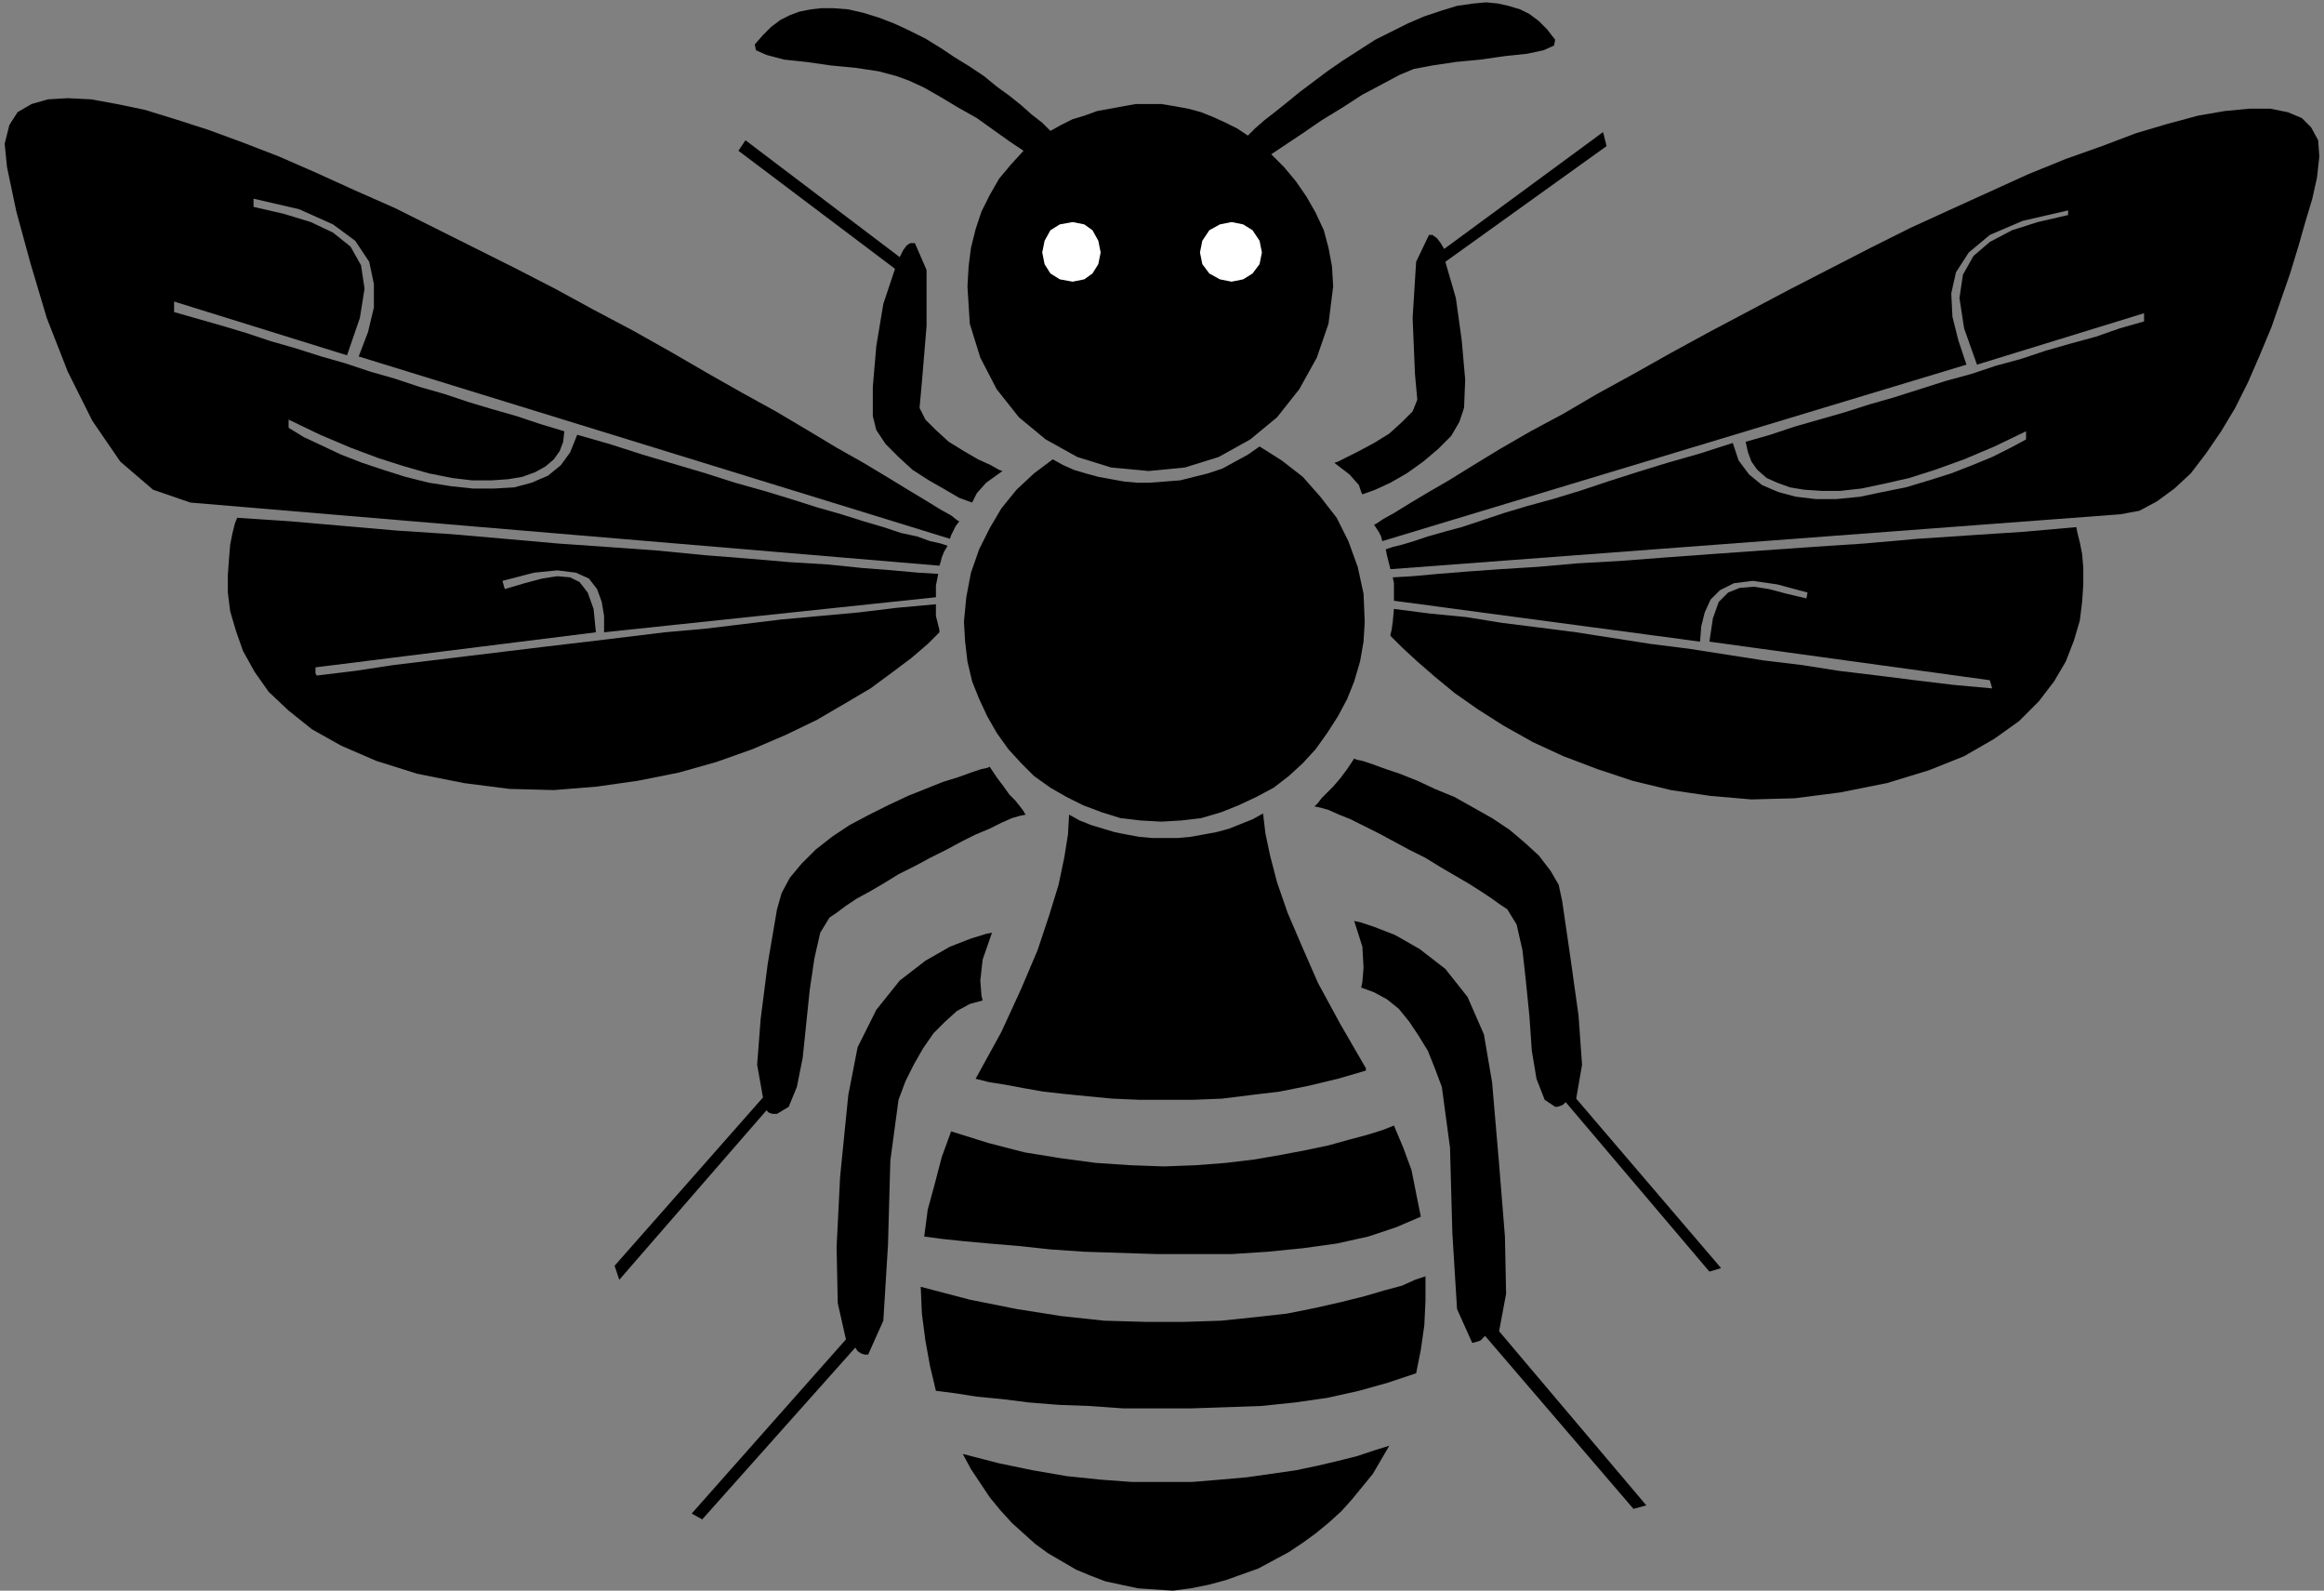 <?xml version="1.0" encoding="UTF-8" standalone="no"?>
<!DOCTYPE svg PUBLIC "-//W3C//DTD SVG 1.0//EN" "http://www.w3.org/TR/2001/REC-SVG-20010904/DTD/svg10.dtd">
<svg xmlns="http://www.w3.org/2000/svg" xmlns:xlink="http://www.w3.org/1999/xlink" fill-rule="evenodd" height="1.361in" preserveAspectRatio="none" stroke-linecap="round" viewBox="0 0 1989 1361" width="1.989in">
<rect x="0" y="0" width="1989" height="1361" fill="#808080" stroke="none"/>
<style type="text/css">
.brush0 { fill: rgb(255,255,255); }
.pen0 { stroke: rgb(0,0,0); stroke-width: 1; stroke-linejoin: round; }
.brush1 { fill: none; }
.pen1 { stroke: none; }
.brush2 { fill: rgb(0,0,0); }
</style>
<g>
<polygon class="pen1 brush2" points="1142,396 1145,395 1153,391 1163,386 1176,379 1189,371 1200,361 1209,352 1213,342 1211,320 1209,272 1212,224 1223,201 1226,201 1230,204 1233,208 1236,213 1372,113 1375,125 1237,224 1246,255 1251,291 1254,325 1253,349 1249,361 1242,373 1231,384 1218,395 1204,405 1190,413 1177,419 1166,423 1165,421 1163,415 1155,406 1142,396 1142,396"/>
<polygon class="pen1 brush2" points="1176,449 1178,452 1180,455 1182,459 1183,463 1683,312 1676,291 1671,271 1670,251 1674,233 1685,216 1703,201 1731,189 1770,180 1770,184 1744,190 1722,197 1703,207 1689,219 1680,235 1677,255 1681,281 1692,312 1835,268 1835,275 1814,281 1794,288 1772,294 1751,300 1730,307 1708,313 1687,320 1665,326 1643,333 1621,340 1600,346 1578,353 1557,359 1536,365 1515,372 1494,378 1496,387 1499,395 1504,402 1512,409 1521,413 1532,417 1544,419 1559,420 1575,420 1593,418 1612,414 1634,409 1656,402 1681,393 1707,382 1734,369 1734,376 1721,383 1705,391 1688,398 1670,405 1651,411 1631,417 1611,421 1592,425 1572,427 1554,427 1537,425 1522,421 1508,415 1497,406 1488,394 1483,379 1455,388 1427,396 1401,404 1376,412 1352,420 1329,427 1307,433 1287,439 1269,445 1251,451 1236,455 1222,459 1210,463 1200,466 1192,468 1186,470 1187,475 1188,479 1189,483 1190,487 1815,440 1831,437 1846,429 1861,418 1875,405 1888,388 1901,369 1913,349 1924,327 1934,304 1944,280 1952,257 1960,234 1967,211 1973,190 1979,170 1983,152 1985,134 1984,120 1978,109 1970,101 1958,96 1943,93 1925,93 1904,95 1881,99 1855,106 1828,114 1799,125 1768,136 1736,149 1703,164 1670,179 1635,195 1601,212 1566,230 1531,248 1497,266 1463,284 1430,302 1398,320 1367,337 1338,354 1310,369 1284,384 1261,398 1240,411 1221,422 1206,431 1193,439 1184,444 1178,448 1176,449 1176,449"/>
<polygon class="pen1 brush2" points="1777,451 1778,456 1780,464 1782,474 1783,486 1783,500 1782,515 1780,531 1775,548 1768,566 1758,583 1745,600 1728,617 1707,632 1681,647 1651,659 1615,670 1575,678 1536,683 1499,684 1464,681 1430,676 1397,668 1367,658 1338,647 1312,635 1287,621 1265,607 1245,593 1228,579 1213,566 1200,554 1190,544 1190,543 1191,539 1192,532 1193,521 1224,525 1255,528 1286,533 1318,537 1349,541 1381,546 1413,551 1445,555 1477,560 1509,565 1542,569 1574,574 1607,578 1639,582 1672,586 1705,589 1703,582 1463,549 1466,529 1471,515 1479,507 1489,503 1501,502 1514,504 1529,508 1546,512 1547,507 1521,500 1500,497 1484,499 1472,505 1464,513 1459,524 1456,536 1455,549 1193,514 1193,509 1193,504 1193,499 1192,494 1209,493 1231,491 1256,489 1284,487 1316,485 1350,482 1386,480 1425,477 1466,474 1508,471 1551,468 1596,465 1641,461 1686,458 1732,455 1777,451 1777,451"/>
<polygon class="pen1 brush2" points="1159,649 1153,658 1147,666 1141,673 1136,678 1131,683 1128,687 1126,689 1125,690 1130,691 1137,693 1146,697 1156,701 1168,707 1180,713 1193,720 1206,727 1220,734 1233,742 1245,749 1257,756 1268,763 1277,769 1284,774 1290,778 1298,791 1303,813 1306,840 1309,870 1311,899 1315,923 1322,941 1331,947 1333,947 1336,946 1338,945 1340,943 1463,1088 1473,1085 1349,940 1354,911 1351,869 1344,819 1337,771 1334,757 1327,745 1317,732 1305,721 1292,710 1277,700 1261,691 1245,682 1228,675 1213,668 1198,662 1186,658 1175,654 1166,651 1161,650 1159,649 1159,649"/>
<polygon class="pen1 brush2" points="1159,788 1164,789 1176,793 1194,800 1215,812 1237,829 1256,853 1270,885 1277,926 1283,996 1288,1058 1289,1107 1283,1139 1409,1288 1398,1291 1271,1143 1269,1145 1267,1147 1264,1148 1260,1149 1247,1120 1243,1055 1241,982 1234,930 1228,914 1222,899 1214,886 1206,874 1197,863 1187,855 1176,849 1165,845 1166,840 1167,828 1166,810 1159,788 1159,788"/>
<polygon class="pen1 brush2" points="1081,696 1083,713 1087,732 1093,755 1102,781 1114,809 1128,841 1147,876 1169,914 1169,915 1169,916 1169,916 1169,916 1145,923 1120,929 1095,934 1070,937 1046,940 1021,941 998,941 975,941 952,940 931,938 911,936 893,934 876,931 860,928 847,926 835,923 857,883 874,846 888,813 898,783 906,757 911,733 914,714 915,697 924,702 934,706 944,709 954,712 964,714 975,716 986,717 997,717 1008,717 1019,716 1030,714 1041,712 1052,709 1062,705 1072,701 1081,696 1081,696"/>
<polygon class="pen1 brush2" points="1193,963 1201,982 1208,1001 1212,1021 1216,1041 1195,1050 1171,1058 1144,1064 1115,1068 1085,1071 1054,1073 1022,1073 990,1073 959,1072 928,1071 899,1069 871,1066 847,1064 825,1062 806,1060 791,1058 794,1035 800,1013 806,990 814,968 846,978 877,986 908,991 938,995 968,997 996,998 1023,997 1049,995 1074,992 1097,988 1118,984 1137,980 1155,975 1170,971 1183,967 1193,963 1193,963"/>
<polygon class="pen1 brush2" points="1220,1092 1211,1095 1200,1100 1185,1104 1168,1109 1148,1114 1126,1119 1101,1124 1074,1127 1045,1130 1014,1131 980,1131 945,1130 908,1126 870,1120 830,1112 788,1101 789,1124 792,1147 796,1169 801,1190 817,1192 836,1195 857,1197 881,1200 906,1202 933,1203 961,1205 990,1205 1020,1205 1050,1204 1079,1203 1108,1200 1136,1196 1163,1190 1188,1183 1212,1175 1216,1155 1219,1134 1220,1113 1220,1092 1220,1092"/>
<polygon class="pen1 brush2" points="1189,1237 1176,1241 1161,1246 1145,1250 1128,1254 1109,1258 1088,1261 1067,1264 1044,1266 1020,1268 995,1268 969,1268 942,1266 913,1263 884,1258 855,1252 824,1244 831,1257 839,1269 847,1281 856,1292 866,1303 876,1312 886,1321 897,1329 909,1336 921,1343 933,1348 946,1353 960,1356 974,1359 989,1360 1004,1361 1019,1359 1034,1356 1049,1352 1063,1347 1077,1342 1090,1335 1103,1328 1115,1320 1126,1312 1137,1303 1148,1293 1157,1283 1166,1272 1175,1261 1182,1249 1189,1237 1189,1237"/>
<polygon class="pen1 brush2" points="994,703 1011,702 1028,700 1045,695 1060,689 1075,682 1090,674 1103,664 1115,653 1126,641 1136,627 1145,613 1153,598 1159,583 1164,566 1167,549 1168,532 1167,508 1162,485 1154,463 1144,443 1130,425 1115,408 1097,394 1078,382 1068,389 1057,395 1046,401 1034,405 1022,408 1010,411 997,412 984,413 973,413 962,412 951,410 940,408 929,405 919,402 910,398 901,393 885,405 870,419 857,435 847,452 838,470 831,490 827,511 825,532 826,549 828,566 832,583 838,598 845,613 853,627 863,641 874,653 885,664 899,674 913,682 927,689 943,695 959,700 976,702 994,703 994,703"/>
<polygon class="pen1 brush2" points="849,798 844,799 831,803 813,810 792,822 770,839 750,864 734,896 726,937 719,1007 716,1067 717,1115 724,1146 592,1295 601,1300 732,1153 734,1156 737,1158 740,1159 743,1159 756,1130 760,1065 762,993 769,941 775,925 782,911 790,897 799,884 809,874 819,865 830,859 841,856 840,852 839,839 841,821 849,798 849,798"/>
<polygon class="pen1 brush2" points="847,656 845,657 840,658 831,661 820,665 807,669 792,675 777,681 760,689 744,697 727,706 712,716 698,727 686,739 676,751 669,764 665,778 657,825 651,872 648,911 653,939 526,1083 530,1095 656,950 658,952 661,953 663,953 665,953 675,947 682,930 687,905 690,876 693,847 697,820 702,798 710,785 716,781 724,775 733,769 744,763 756,756 769,748 783,741 796,734 810,727 823,720 835,714 847,709 857,704 866,700 873,698 878,697 877,696 876,694 873,690 869,685 864,680 859,673 853,665 847,656 847,656"/>
<polygon class="pen1 brush2" points="858,403 844,413 836,422 833,428 832,430 821,426 809,419 795,411 781,402 769,391 758,380 750,368 747,356 747,331 750,296 756,260 766,230 632,129 638,120 770,220 773,214 776,210 779,208 783,208 793,231 793,279 789,327 787,349 792,359 801,368 812,378 825,386 837,393 848,398 855,402 858,403 858,403"/>
<polygon class="pen1 brush2" points="983,403 1014,400 1043,391 1070,376 1093,357 1112,333 1127,306 1137,277 1141,245 1140,228 1137,212 1133,197 1126,182 1118,168 1109,155 1099,143 1088,132 1100,124 1115,114 1131,103 1149,92 1166,81 1183,72 1198,64 1210,59 1226,56 1246,53 1267,51 1288,48 1307,46 1321,43 1330,39 1331,34 1324,25 1317,18 1309,12 1301,8 1291,5 1282,3 1272,2 1261,3 1247,5 1234,9 1219,14 1205,20 1191,27 1177,34 1163,43 1149,52 1136,61 1124,70 1112,79 1101,88 1091,96 1082,103 1074,110 1068,116 1059,110 1049,105 1038,100 1028,96 1017,93 1006,91 994,89 983,89 972,89 961,91 950,93 939,95 928,99 918,102 908,107 899,112 892,105 883,98 874,90 864,82 853,74 842,65 830,57 817,49 805,41 792,33 778,26 765,20 752,15 739,11 726,8 713,7 703,7 694,8 684,10 676,13 668,17 660,23 653,30 646,38 647,43 656,47 671,51 690,53 711,56 732,58 752,61 767,65 778,69 791,75 805,83 820,92 836,101 850,111 864,121 876,129 865,141 855,153 847,167 840,181 835,196 831,212 829,228 828,245 830,277 839,306 853,333 872,357 895,376 922,391 951,400 983,403 983,403"/>
<polygon class="pen1 brush2" points="821,446 819,445 814,441 805,436 792,428 777,419 759,408 739,396 716,383 691,368 664,352 635,336 605,319 574,301 542,283 508,265 475,247 440,229 406,212 372,195 338,178 304,163 271,148 239,134 208,122 178,111 150,102 124,94 100,89 78,85 58,84 41,85 27,89 15,96 8,107 4,123 6,143 14,181 26,225 40,272 58,318 79,360 103,395 131,419 163,430 804,484 805,481 806,477 808,472 811,467 805,465 796,463 785,459 771,456 756,451 739,446 720,440 699,434 677,427 654,420 629,413 604,405 577,397 550,389 522,380 494,372 488,387 480,398 469,407 455,413 440,417 423,418 405,418 386,416 367,413 347,408 328,402 310,396 292,389 275,381 260,374 247,366 247,359 274,372 300,383 324,392 346,399 367,405 387,409 404,411 421,411 435,410 447,408 458,404 467,399 474,393 479,386 482,378 483,369 463,363 442,356 421,350 401,344 380,337 359,331 338,324 317,318 296,311 275,305 253,298 232,292 211,285 191,279 170,273 149,267 149,258 297,304 308,272 312,247 309,227 300,211 285,199 266,190 243,183 217,177 217,170 256,179 285,192 304,206 316,224 320,243 320,263 315,284 307,305 813,461 814,458 816,454 818,450 821,446 821,446"/>
<polygon class="pen1 brush2" points="203,443 248,446 294,450 340,454 386,457 432,461 477,465 520,468 562,471 603,475 641,478 676,481 709,483 738,486 764,488 786,490 803,491 802,496 801,501 801,506 801,511 517,541 517,527 515,515 511,504 504,495 493,490 477,488 457,490 430,497 432,504 449,499 464,495 477,493 488,494 496,498 503,507 508,521 510,541 270,571 270,570 270,573 270,576 271,578 304,574 337,569 370,565 403,561 436,557 469,553 503,549 536,545 569,541 603,538 636,534 669,530 702,527 735,524 768,520 801,517 801,527 803,535 804,539 804,541 794,551 780,563 764,575 745,589 723,602 699,616 672,629 644,641 613,652 581,661 546,668 511,673 474,676 436,675 397,670 357,662 322,651 292,638 267,624 247,608 230,592 218,575 208,557 202,540 197,523 195,507 195,492 196,478 197,466 199,456 201,448 203,443"/>
<polygon class="pen1 brush0" points="918,241 928,239 935,234 940,226 942,216 940,206 935,197 928,192 918,190 907,192 899,197 894,206 892,216 894,226 899,234 907,239 918,241"/>
<polygon class="pen1 brush0" points="1054,241 1044,239 1035,234 1029,226 1027,216 1029,206 1035,197 1044,192 1054,190 1064,192 1072,197 1078,206 1080,216 1078,226 1072,234 1064,239 1054,241"/>
</g>
</svg>
